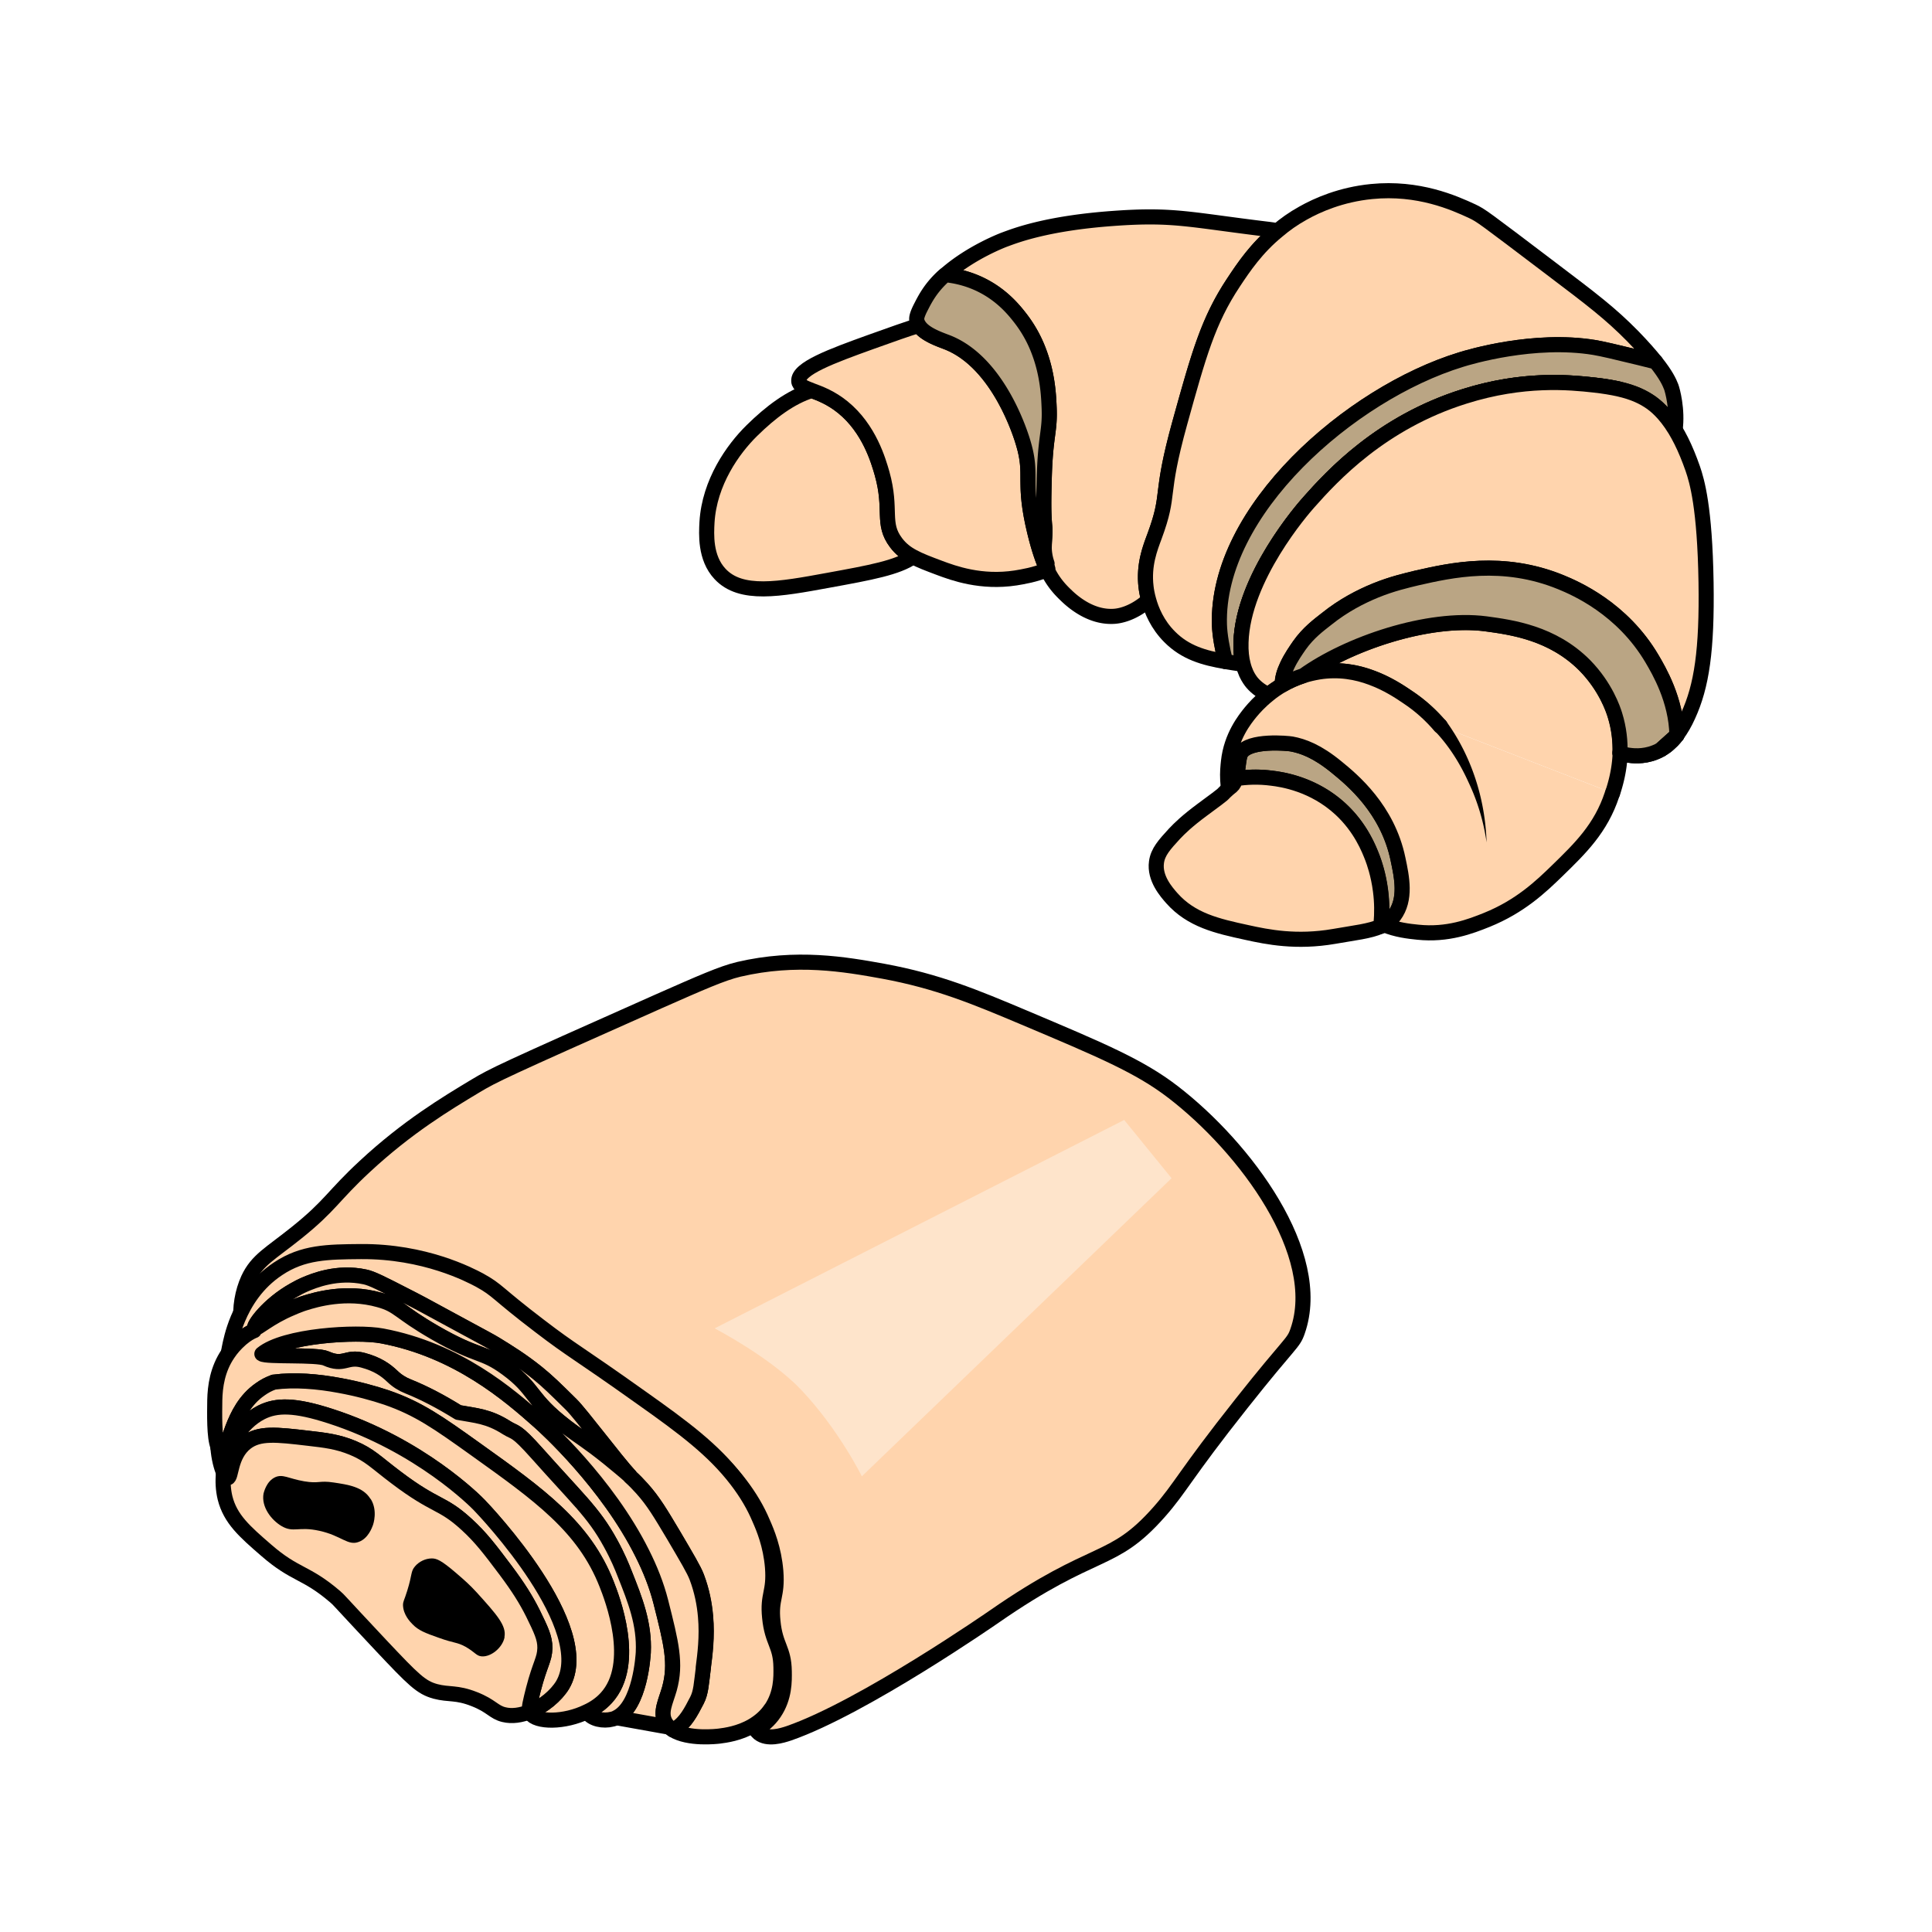 <svg xmlns="http://www.w3.org/2000/svg" id="Calque_1" viewBox="0 0 128 128"><defs><style>.cls-1,.cls-2{fill:#baa584;stroke:#000;stroke-linecap:round;stroke-linejoin:round}.cls-2{fill:#ffd4ad}</style></defs><path d="M60.49 36.89c-1.04.72-2.79 1.04-5.64 1.56-3.22.59-5.77 1.06-7.15-.43-1-1.07-.9-2.65-.86-3.42.16-2.65 1.72-4.84 2.97-6.07 1.26-1.24 2.58-2.23 3.97-2.66.54.2 1.27.47 2.06 1.11 1.76 1.43 2.36 3.56 2.6 4.39.68 2.43-.05 3.3.93 4.59.31.41.67.69 1.12.93Z" class="cls-2"/><path d="M69.37 37.74c-.78.34-1.6.47-2.08.55-2.29.35-4.1-.31-5.06-.67-.72-.27-1.28-.48-1.74-.73-.45-.24-.81-.52-1.12-.93-.98-1.29-.25-2.16-.93-4.59-.24-.83-.84-2.96-2.6-4.39-.79-.64-1.52-.91-2.06-1.11-.51-.2-.84-.32-.86-.62-.07-.83 2.18-1.66 4.79-2.6 1.4-.5 2.4-.86 3.17-1.09.37.6 1.42.94 1.93 1.14 3.38 1.37 4.84 6.14 5 6.71.63 2.13-.09 2.43.75 5.87.27 1.11.54 1.88.81 2.46Z" class="cls-2"/><path d="M84.63 15.3c-1.37 1.12-2.23 2.39-2.91 3.42-1.68 2.53-2.3 4.78-3.55 9.28-1.4 5.05-.59 4.58-1.68 7.53-.28.76-.74 1.89-.56 3.36.02.19.07.49.17.85-.03.04-.06.06-.09.09-1.02.87-1.91.98-2.16 1-1.42.11-2.59-.78-3.21-1.38 0-.01-.01-.01-.01-.01-.2-.19-.34-.34-.42-.43-.29-.33-.57-.71-.84-1.27.15-.07-.14.08 0 0-.36-1.04-.08-2.15-.15-2.83-.09-.92-.07-1.85-.04-3.06.07-3.03.39-3.21.33-4.8-.03-.73-.08-2.22-.7-3.82a8.38 8.38 0 0 0-1.2-2.14c-.45-.58-1.39-1.76-3.11-2.44a7.06 7.06 0 0 0-1.86-.45c1.72-1.52 3.92-2.33 3.92-2.33.66-.24 2.74-1.08 7.22-1.4 4-.29 5 .09 10.31.73.14.02.34.04.54.1Z" class="cls-2"/><path d="M69.37 37.34c-.14.08.15.33 0 .4-.27-.58-.54-1.35-.81-2.46-.84-3.44-.12-3.74-.75-5.87-.16-.57-1.62-5.34-5-6.71-.51-.2-1.56-.54-1.93-1.14a.89.89 0 0 1-.14-.35c-.02-.12-.01-.33.3-.92.27-.53.61-1.16 1.32-1.85.09-.09.18-.17.28-.24.57.06 1.2.19 1.86.45 1.72.68 2.66 1.86 3.11 2.44.54.7.93 1.43 1.2 2.14.62 1.6.67 3.09.7 3.82.06 1.59-.26 1.77-.33 4.8-.03 1.21-.05 2.14.04 3.06.07.68-.21 1.39.15 2.43Z" class="cls-1"/><path d="m109.69 23.97-1.08-.27c-1.64-.4-2.46-.59-2.99-.68-3.99-.65-8.27.63-8.84.81-7.33 2.25-16.21 10.01-15.99 17.55.02.7.19 1.62.4 2.45-1.42-.24-2.66-.59-3.7-1.64-.81-.81-1.2-1.75-1.39-2.45-.1-.36-.15-.66-.17-.85-.18-1.47.28-2.6.56-3.36 1.09-2.95.28-2.48 1.68-7.53 1.25-4.5 1.87-6.75 3.55-9.28.68-1.03 1.54-2.3 2.91-3.42.49-.42 1.05-.82 1.7-1.18.94-.53 2.51-1.23 4.54-1.43 3.11-.31 5.47.75 6.66 1.3.61.29.73.39 5.23 3.8 2.76 2.09 3.91 2.96 5.41 4.48.67.69 1.16 1.25 1.52 1.7Z" class="cls-2"/><path d="M110.98 28.47c-.69-1.13-1.32-1.6-1.56-1.78-.54-.38-1.17-.69-2.18-.92-.45-.1-.99-.19-1.62-.26-1.62-.18-4.69-.48-8.59.75-5.53 1.73-8.78 5.28-10.33 7.03-.36.4-4.36 4.98-4.48 9.27-.02.59.04 1.07.14 1.45-.04-.01-.09-.01-.14-.02-.35-.05-.69-.1-1.02-.16h-.01c-.21-.83-.38-1.75-.4-2.45-.22-7.54 8.66-15.3 15.99-17.55.57-.18 4.85-1.46 8.84-.81.53.09 1.35.28 2.99.68l1.08.27c.69.86.91 1.35 1.03 1.66.08.21.44 1.5.26 2.84Z" class="cls-1"/><path d="M107.24 25.77 82.36 44.01c-.1-.38-.16-.86-.14-1.45.12-4.29 4.12-8.87 4.48-9.27 1.55-1.75 4.8-5.3 10.33-7.03 3.9-1.23 6.97-.93 8.59-.75.63.07 1.17.16 1.62.26ZM91.67 61.26a1.22 1.22 0 0 1-.17-.07M95.43 48.11c-.58-.68-1.29-1.35-2.17-1.93-.54-.37-1.35-.9-2.38-1.28h0c-.98-.37-2.16-.59-3.49-.38-.36.06-.7.14-1.02.24 2.92-2.1 8.24-3.93 12.08-3.43 1.69.23 4.41.59 6.56 2.76 1.38 1.41 1.88 2.92 1.99 3.28.28.9.36 1.76.34 2.51-.04 1.17-.32 2.11-.5 2.66" class="cls-2"/><path d="M110.03 49.66c-.11.07-.24.13-.37.18-.83.34-1.59.22-1.8.19-.19-.03-.38-.08-.54-.15M111.1 48.71c-.09.12-.19.23-.29.34-.07.07-.14.14-.21.2-.07.07-.14.12-.21.18-.11.08-.23.16-.35.23l1.06-.95Z" class="cls-2"/><path d="M92.37 60.67c-.19.26-.42.45-.69.59-.06.04-.12.07-.19.11a9.928 9.928 0 0 0-.02-2.35 9.7 9.7 0 0 0-.53-2.17c-.24-.62-.78-2-2.1-3.23-1.81-1.68-3.9-1.98-4.56-2.06-.9-.12-1.71-.08-2.4.03.17-.58.16-1.41.34-1.7.54-.9 3.14-.64 3.35-.6.76.14 1.7.48 2.99 1.54 1.03.84 3.37 2.77 4.06 6.08.26 1.22.56 2.67-.25 3.76Z" class="cls-1"/><path d="M111.84 47.42c-.22.49-.47.92-.75 1.29-.04-2.34-1.2-4.3-1.64-5.05-1.98-3.37-5.11-4.7-6.03-5.08-3.87-1.59-7.33-.79-9.55-.29-.7.17-1.66.39-2.74.83-1 .41-2.13.99-3.24 1.88-.52.41-1.21.91-1.81 1.76-.22.32-.56.8-.81 1.34-.2.42-.34.87-.32 1.28-.35.21-.66.42-.92.64-.38-.17-.76-.42-1.07-.78-.1-.12-.25-.32-.39-.62h0c-.08-.18-.15-.37-.21-.61-.1-.38-.16-.86-.14-1.45.12-4.29 4.12-8.87 4.48-9.27 1.55-1.75 4.8-5.3 10.33-7.03 3.9-1.23 6.97-.93 8.59-.75.63.07 1.17.16 1.62.26 1.01.23 1.64.54 2.18.92.24.18.87.65 1.56 1.78.26.43.54.97.81 1.63.12.29.24.61.36.95.28.82.8 2.55.88 7.53.07 4.5-.29 6.88-1.19 8.84Z" class="cls-2"/><path d="m106.83 52.54-.03.1c-.74 2.24-2.1 3.56-3.61 5.03-1.1 1.07-2.47 2.38-4.7 3.28-1.05.42-2.58 1.02-4.56.81-.59-.06-1.42-.15-2.25-.5.27-.14.5-.33.69-.59.81-1.09.51-2.54.25-3.76-.69-3.31-3.03-5.24-4.06-6.08-1.29-1.06-2.23-1.4-2.99-1.54-.21-.04-2.81-.3-3.35.6-.18.29-.17 1.12-.34 1.7-.06.22-.14.39-.27.5-.08.07-.16.13-.21.17-.03-.19-.05-.38-.06-.57-.03-.5.02-.96.05-1.24.18-1.66 1.07-2.78 1.47-3.27.2-.24.59-.69 1.18-1.16.26-.22.57-.43.92-.64.41-.24.88-.45 1.4-.62.32-.1.66-.18 1.02-.24 1.33-.21 2.51.01 3.49.38h0c1.03.38 1.84.91 2.38 1.28.88.58 1.59 1.25 2.17 1.93" class="cls-2"/><path d="m111.1 48.71-1.06.95c-.11.07-.24.13-.37.18-.83.34-1.59.22-1.8.19-.19-.03-.38-.08-.54-.15.02-.75-.06-1.61-.34-2.51-.11-.36-.61-1.87-1.99-3.28-2.15-2.17-4.87-2.53-6.56-2.76-3.84-.5-9.16 1.33-12.08 3.43-.52.17-.99.38-1.4.62-.02-.41.12-.86.32-1.28.25-.54.59-1.02.81-1.34.6-.85 1.29-1.35 1.81-1.76 1.11-.89 2.24-1.47 3.24-1.88 1.08-.44 2.04-.66 2.74-.83 2.22-.5 5.68-1.3 9.55.29.92.38 4.05 1.71 6.03 5.08.44.75 1.6 2.71 1.64 5.05Z" class="cls-1"/><path d="M111.1 48.71c-.09.12-.19.23-.29.34-.07.07-.14.14-.21.2-.07.07-.14.12-.21.18-.11.08-.23.16-.35.23l1.06-.95ZM91.5 61.19c0 .06-.01.12-.02.18-.73.33-1.74.43-3.1.67-2.49.43-4.41.04-5.77-.26-1.99-.43-3.68-.82-4.97-2.27-.36-.41-1.17-1.32-1.02-2.39.09-.68.53-1.16 1.19-1.88.35-.37.83-.84 1.84-1.59 1.86-1.37 1.08-.81 1.74-1.39.05-.04.13-.1.21-.17.13-.11.21-.28.27-.5.69-.11 1.5-.15 2.4-.03.66.08 2.75.38 4.56 2.06 1.32 1.23 1.86 2.61 2.1 3.23.09.24.39 1.06.53 2.17.1.76.1 1.49.04 2.17Z" class="cls-2"/><path d="M95.42 48.11c1.3 1.54 1.92 3.16 2.25 4.05.55 1.48.74 2.78.81 3.66" style="fill:#ffd4ad"/><path d="M95.81 47.78c1.7 2.34 2.59 5.18 2.68 8.03a13.84 13.84 0 0 0-1.2-3.99c-.57-1.26-1.31-2.43-2.24-3.4-.48-.51.34-1.2.76-.65Z"/><path d="M77.72 72.35c-2.22-1.71-4.77-2.78-9.86-4.93-3.27-1.38-5.75-2.41-9.32-3.07-2.59-.47-5.77-1.02-9.59-.13-1.1.26-2.52.89-5.33 2.13-10.39 4.62-10.9 4.87-12.12 5.6-1.93 1.16-4.51 2.71-7.32 5.32-2.14 1.98-2.27 2.59-4.53 4.4-1.74 1.4-2.61 1.8-3.2 3.06-.39.85-.58 1.91-.47 2.91.45-1.08 1.24-2.38 2.66-3.32 1.66-1.11 3.27-1.12 5.49-1.14 4.22-.03 7.2 1.54 7.86 1.89 1.25.69 1.08.83 3.97 3.03 2.26 1.73 2.35 1.63 6.72 4.74 2.87 2.03 4.81 3.48 6.35 5.49.65.85 1.14 1.68 1.51 2.56.27.61.74 1.73.86 3.21.13 1.69-.35 1.77-.19 3.32.16 1.66.73 1.8.75 3.31.01.64.03 1.73-.66 2.75-.34.51-.78.86-1.22 1.12.05.09.12.16.2.23.56.45 1.5.17 2 0 4.94-1.72 13.58-7.72 13.58-7.72 6.78-4.71 7.79-3.38 10.93-6.93 1.44-1.63 1.71-2.46 5.46-7.19 3.29-4.16 3.43-3.95 3.72-4.8 1.79-5.11-3.48-12.17-8.25-15.84Z" class="cls-2"/><path d="M42.55 102.91A71.074 71.074 0 0 0 39 99.92c-.16-.13-.32-.25-.48-.38-.01-.01-.02-.01-.02-.02-.7-.8-1.6-1.75-2.9-3.21-1.47-1.65-1.43-1.34-2.02-1.71-1.23-.79-2.09-.81-3.2-1.01h-.01c-1.4-.88-2.67-1.52-3.94-1.96-.57-.59-1.08-1.16-2.38-1.51-1.11-.3-1.25.42-2.45-.12-.61-.28-3.96-.08-4.25-.3 1.88-.8 6.29-1.51 7.97-1.19 4.99.94 8.41 3.9 10.41 5.68.34.3 4.49 4.04 6.82 8.72Z" class="cls-2"/><path d="M51.07 113.22c-.34.51-.78.86-1.22 1.12-.87.51-1.8.63-2.19.68-.16.02-2.05.24-3.08-.41.78-.36 1.17-1.15 1.59-1.95.28-.54.29-1.1.43-2.17.11-.86.27-2.05.15-3.4-.07-.82-.24-1.7-.58-2.6-.19-.5-.64-1.25-1.52-2.75-.89-1.49-1.34-2.26-2.1-3.11-.27-.3-.51-.55-.79-.8 0 0 0-.01-.01-.01v-.02c-.95-1.03-3.26-4.12-3.89-4.74-1.04-1.03-1.57-1.55-2.25-2.1-1.02-.82-1.88-1.35-2.74-1.88-.46-.28-.6-.34-2.9-1.59-1.89-1.03-2.3-1.25-3.11-1.66-1.48-.76-2.22-1.14-2.67-1.23-1.84-.4-3.42.26-3.98.5-.26.11-.5.24-.73.37-1.71.96-2.72 2.37-2.6 2.53h.01c-.03.07-.04.12-.04.16h-.01c-.26.11-.52.27-.77.48-.04.03-.08.06-.12.1-.34.3-.61.61-.83.93.04-.2.07-.35.08-.41.06-.29.2-1.02.56-1.88.45-1.08 1.24-2.38 2.66-3.32 1.66-1.11 3.27-1.12 5.49-1.14 4.22-.03 7.2 1.54 7.86 1.89 1.25.69 1.08.83 3.97 3.03 2.26 1.73 2.35 1.63 6.72 4.74 2.87 2.03 4.81 3.48 6.35 5.49.65.85 1.14 1.68 1.51 2.56.27.61.74 1.73.86 3.21.13 1.69-.35 1.77-.19 3.32.16 1.66.73 1.8.75 3.31.01.64.03 1.73-.66 2.75Z" class="cls-2"/><path d="M41.74 97.8c-.38-.34-.82-.7-1.43-1.2-1.39-1.12-1.89-1.37-2.82-2.09-2.44-1.88-1.99-2.43-3.91-3.84-1.65-1.21-1.87-.71-4.77-2.38-2.43-1.4-2.38-1.81-3.69-2.17-2.2-.62-4.22-.01-4.92.21-.13.04-.25.08-.37.13-.17.06-.33.13-.49.2-1.52.63-2.33 1.43-2.46 1.34h-.01c-.12-.16.89-1.57 2.6-2.53.23-.13.47-.26.73-.37.56-.24 2.14-.9 3.98-.5.45.09 1.19.47 2.67 1.23.81.41 1.22.63 3.11 1.66 2.3 1.25 2.44 1.31 2.9 1.59.86.53 1.72 1.06 2.74 1.88.68.55 1.21 1.07 2.25 2.1.63.62 2.94 3.71 3.89 4.74Z" class="cls-2"/><path d="M44.35 111.89c-.25.87-.62 1.53-.29 2.18.07.14.17.26.28.36l-3.51-.63c1.6-.77 1.78-4.17 1.79-4.32.09-1.91-.55-3.5-1.23-5.21-.18-.46-.46-1.15-.94-2.02-.58-1.06-1.12-1.78-1.93-2.71-.01-.01-.02-.01-.02-.02-.7-.8-1.6-1.75-2.9-3.21-1.47-1.65-1.43-1.34-2.02-1.71-1.23-.79-2.09-.81-3.2-1.01h-.01c-1.18-.74-2.27-1.31-3.34-1.74-.38-.15-.73-.37-1.03-.66-.44-.42-.98-.81-1.95-1.07-1.11-.3-1.25.42-2.45-.12-.61-.28-3.96-.08-4.25-.3 1.49-1.23 6.29-1.51 7.97-1.19 4.99.94 8.41 3.9 10.41 5.68.34.3 4.49 4.04 6.82 8.72.52 1.03.95 2.11 1.23 3.21.69 2.73 1.04 4.09.57 5.77Z" class="cls-2"/><path d="M46.6 110.49c-.14 1.07-.15 1.63-.43 2.17-.38.73-.74 1.45-1.39 1.85-.06.03-.13.07-.2.1-.09-.06-.17-.11-.24-.18-.11-.1-.21-.22-.28-.36-.33-.65.04-1.31.29-2.18.47-1.68.12-3.04-.57-5.77-.28-1.1-.71-2.18-1.23-3.21-2.33-4.68-6.48-8.42-6.82-8.72-2-1.78-5.42-4.74-10.41-5.68-1.68-.32-6.48-.04-7.97 1.19.29.22 3.64.02 4.25.3 1.2.54 1.34-.18 2.45.12.97.26 1.51.65 1.95 1.07.3.29.65.51 1.03.66 1.07.43 2.16 1 3.34 1.73h.01c1.11.21 1.97.23 3.2 1.02.59.37.55.06 2.02 1.71 1.3 1.46 2.2 2.41 2.9 3.21 0 .01.01.01.02.02.81.93 1.35 1.65 1.93 2.71.48.87.76 1.56.94 2.02.68 1.71 1.32 3.3 1.23 5.21-.01.15-.19 3.55-1.79 4.32-.07.04-.15.07-.23.09-.02 0-.03.01-.05.01-.57.15-1.33.01-1.62-.44-.01-.02-.03-.04-.03-.06.48-.22.91-.52 1.26-.9 2.1-2.28.37-6.69.03-7.55-1.49-3.8-4.45-5.91-8.69-8.94-2.49-1.78-3.78-2.69-5.89-3.42-.86-.29-1.96-.59-3.12-.8-1.44-.27-2.99-.4-4.34-.22 0 .01-.01.01-.02 0 0 0 0 .01-.01.01-.32.11-.61.27-.89.47-2 1.39-1.99 4.13-2.6 4.05-.08-.01-.14-.08-.19-.19v-.06c-.26-.62-.22-2.21-.21-3.09.02-.9.17-2.04.88-3.08h0c.22-.33.49-.64.83-.94.04-.04.08-.07.12-.1.25-.21.51-.37.77-.48h.01s.01-.09.04-.16c.13.09.94-.71 2.46-1.34.16-.07.32-.14.49-.2.12-.05.24-.09.37-.13.7-.22 2.72-.83 4.92-.21 1.31.36 1.26.77 3.69 2.17 2.9 1.67 3.12 1.17 4.77 2.38 1.92 1.41 1.47 1.96 3.91 3.84.93.72 1.43.97 2.82 2.09.61.5 1.05.86 1.43 1.2v.02c.01 0 .01.01.01.01.28.25.52.5.79.8.76.85 1.21 1.62 2.1 3.11.88 1.5 1.33 2.25 1.52 2.75.34.9.51 1.78.58 2.6.12 1.35-.04 2.54-.15 3.4Z" class="cls-2"/><path d="M40.16 112.5c-.35.38-.78.68-1.26.9-1.51.74-3.37.73-3.77.1-.02-.02-.03-.05-.04-.09.91-.36 1.75-1.07 2.18-1.77 2.23-3.75-5.09-11.49-5.52-11.93-.19-.2-3.89-3.96-9.87-5.89-2.35-.76-3.56-.76-4.58-.24-1.4.72-2.32 2.34-2.49 3.98-.16-.36-.32-.97-.37-1.65.05.11.11.18.19.19.61.08.6-2.66 2.6-4.05.28-.2.57-.36.89-.47.01 0 .01-.01.01-.01.01.01.02.01.02 0 1.35-.18 2.9-.05 4.34.22 1.16.21 2.26.51 3.12.8 2.11.73 3.4 1.64 5.89 3.42 4.24 3.03 7.2 5.14 8.69 8.94.34.86 2.07 5.27-.03 7.55Z" class="cls-2"/><path d="M24.49 100.89c-.07.19-.36 1.03-1.09 1.31-.86.34-1.35-.48-3.08-.86-1.63-.36-2.01.18-2.94-.36-.8-.47-1.6-1.49-1.41-2.54.02-.06.2-.94.91-1.27.6-.27 1.03.11 2.26.32 1.18.2 1.15-.08 2.31.09 1.09.16 2.28.33 2.86 1.27.56.9.2 1.96.18 2.04ZM34.74 109.63c-.16.82-1.06 1.54-1.77 1.49-.44-.03-.5-.32-1.27-.75-.69-.38-.83-.25-2.1-.7-1.03-.36-1.55-.56-2.01-1.03-.19-.19-.73-.74-.75-1.49-.01-.32.09-.37.33-1.13.4-1.27.26-1.51.61-1.91.3-.36.81-.61 1.31-.61.36 0 .72.13 1.87 1.12.74.64 1.1.96 1.63 1.54 1.56 1.73 2.33 2.59 2.15 3.47Z"/><path d="M37.27 111.64c-.43.7-1.27 1.41-2.18 1.77-.07-.24.05-.69.25-1.49.44-1.7.74-1.96.76-2.73.01-.67-.26-1.21-.79-2.3-.45-.9-.97-1.73-1.8-2.84-1.06-1.41-1.65-2.19-2.59-3.05-1.67-1.53-2.01-1.09-4.7-3.13-1.34-1.01-1.72-1.47-2.84-1.94-1.01-.42-1.83-.51-2.95-.64-2.13-.25-3.26-.38-4.13.29-1.08.84-.95 2.35-1.22 2.33-.08-.01-.17-.14-.27-.35.17-1.64 1.09-3.26 2.49-3.98 1.02-.52 2.23-.52 4.58.24 5.98 1.93 9.68 5.69 9.87 5.89.43.44 7.75 8.18 5.52 11.93Z" class="cls-2"/><path d="M35.34 111.92c-.2.8-.32 1.25-.25 1.49-.58.23-1.17.32-1.7.19-.68-.16-.82-.58-1.97-1.03-1.19-.47-1.66-.27-2.57-.51-.95-.26-1.44-.75-3.6-3.04-2.94-3.13-2.75-2.98-3.04-3.23-1.97-1.69-2.63-1.39-4.58-3.09-1.42-1.23-2.37-2.06-2.72-3.46-.13-.54-.16-1.11-.1-1.68.1.21.19.34.27.35.27.02.14-1.49 1.22-2.33.87-.67 2-.54 4.13-.29 1.12.13 1.94.22 2.95.64 1.12.47 1.5.93 2.84 1.94 2.69 2.04 3.03 1.6 4.7 3.13.94.86 1.53 1.64 2.59 3.05.83 1.11 1.35 1.94 1.8 2.84.53 1.09.8 1.63.79 2.3-.02.77-.32 1.03-.76 2.73Z" class="cls-2"/><path d="M24.56 99.31c.48.77.17 1.67.15 1.73-.06.16-.31.88-.93 1.11-.73.29-1.15-.41-2.62-.73-1.39-.31-1.71.15-2.5-.31-.68-.4-1.36-1.27-1.2-2.16.02-.05.17-.8.77-1.08.51-.23.88.09 1.92.27 1 .17.98-.07 1.96.08.93.14 1.94.28 2.43 1.08ZM33.43 108.47c-.14.7-.9 1.31-1.51 1.27-.37-.03-.43-.27-1.08-.64-.59-.32-.71-.21-1.79-.6-.88-.31-1.32-.48-1.71-.88-.16-.16-.62-.63-.64-1.27 0-.27.08-.31.28-.96.34-1.08.22-1.28.52-1.62.26-.31.69-.52 1.11-.52.31 0 .61.11 1.59.95.63.54.94.82 1.39 1.31 1.33 1.47 1.98 2.2 1.83 2.95Z"/><path d="m47.36 88 27.12-13.8 3.14 3.86L57.1 97.81s-1.53-3.1-4.02-5.73c-2.06-2.17-5.73-4.07-5.73-4.07Z" style="fill:#fee4cb"/></svg>